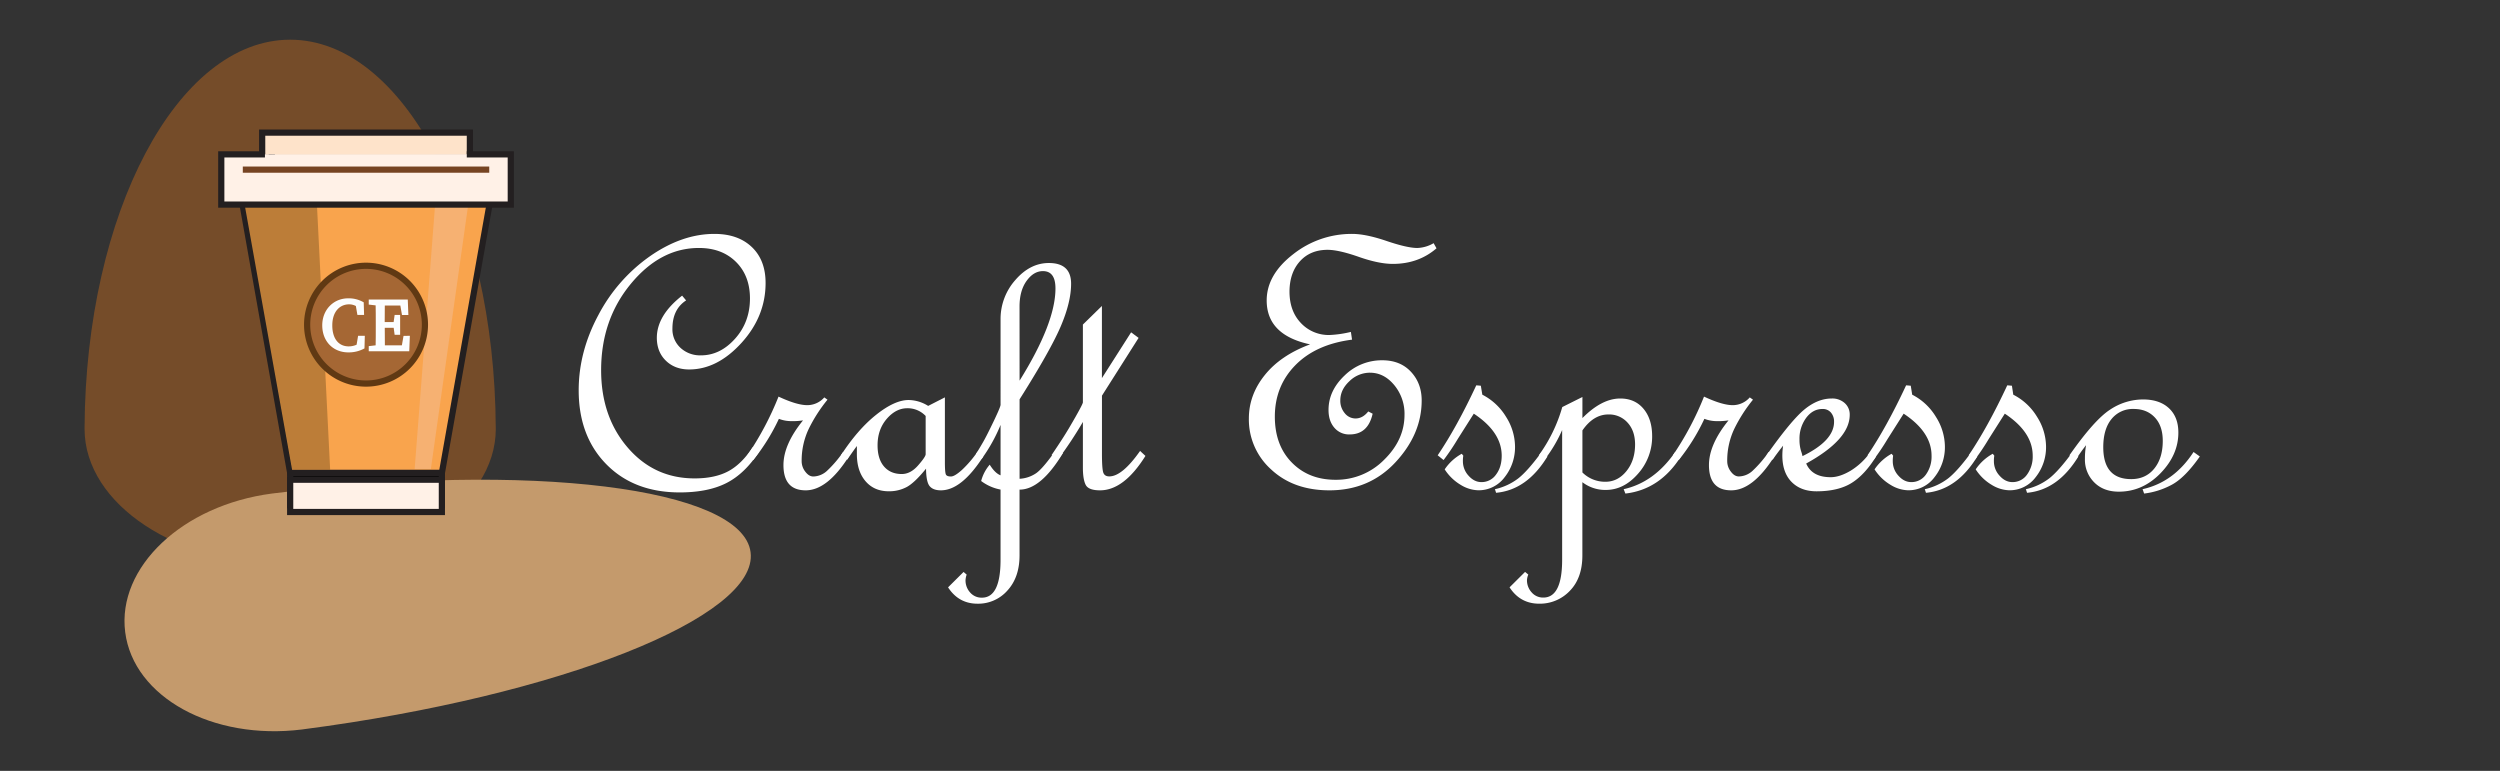 <svg xmlns="http://www.w3.org/2000/svg" viewBox="0 0 1613.04 497.36"><rect x="0" y="0" width="1613.04" height="497.36" fill="#333333" stroke="none"/><defs><style>.cls-1{isolation:isolate;}.cls-2{fill:#fff;}.cls-3{fill:#754c29;}.cls-4{fill:#c49a6c;mix-blend-mode:multiply;}.cls-5{fill:#f9a44d;}.cls-10,.cls-5,.cls-8,.cls-9{stroke:#231f20;}.cls-10,.cls-11,.cls-14,.cls-5,.cls-8,.cls-9{stroke-miterlimit:10;}.cls-10,.cls-11,.cls-5,.cls-8,.cls-9{stroke-width:4px;}.cls-6{fill:#bc7d38;mix-blend-mode:darken;}.cls-7{fill:#f6b172;mix-blend-mode:lighten;}.cls-8{fill:#fee3ca;}.cls-9{fill:#fff1e7;}.cls-10{fill:#020202;}.cls-11{fill:none;stroke:#764422;}.cls-12{fill:#a56734;}.cls-13{fill:#603913;}.cls-14{fill:#fafdff;stroke:#fdfefe;stroke-linecap:round;stroke-width:1.5px;}</style></defs><title>craft espresso</title><g class="cls-1"><g id="Layer_1" data-name="Layer 1"><path class="cls-2" d="M489.67,291.59q-9.07,14-20.91,20.05t-30.12,6.08q-29.56,0-47.41-18.16t-17.85-47.72q0-24.9,12.7-48.57a106.87,106.87,0,0,1,33.36-38q20.67-14.36,41.53-14.35,15.21,0,24.1,8.46t8.9,23.19q0,21.59-15.58,38.7t-33.74,17.11q-9.19,0-15-5.64T423.8,218q0-14.48,16.31-27.24l2.58,3.07q-8.83,5.77-8.83,18.16a16.22,16.22,0,0,0,5.21,12.45,18.62,18.62,0,0,0,13.19,4.84q12.39,0,22-10.73t9.63-25.94q0-14.73-9.08-23.68T450.91,160q-24.78,0-43.92,23.18t-19.13,55.69q0,29.94,17.11,49.87t43.24,19.93q13,0,21.65-4.6t15.76-15.52Z"/><path class="cls-2" d="M547.69,294.53q-13.86,21.84-27.84,21.84-14.36,0-14.35-16.32,0-13.24,12.63-28.82a42.64,42.64,0,0,1-7.85.49,22.45,22.45,0,0,1-7.73-1.48A130.68,130.68,0,0,1,486,296.86l-3.8-3.06a195.76,195.76,0,0,0,20.12-37.91q11.78,5.52,18.52,5.52a14.55,14.55,0,0,0,11-5l2.08,1.47a97.56,97.56,0,0,0-12.11,18.83,47.75,47.75,0,0,0-4.57,20.92,10.94,10.94,0,0,0,2.34,6.68q2.34,3.14,5.18,3.13a13.45,13.45,0,0,0,9-3.8,73.93,73.93,0,0,0,10.23-12Z"/><path class="cls-2" d="M634.42,294.53q-14,21.84-27.35,21.84-5,0-7.24-2.7t-2.33-11.29q-7.37,9.09-12.45,11.84a24,24,0,0,1-11.6,2.76q-9.44,0-15-6.5t-5.58-17.42v-5.27q-1.35,1.71-6.26,8.83l-4.05-2.82q10.8-16.68,22.76-26.19t20.91-9.51a24.17,24.17,0,0,1,12.64,3.8l10.79-5.52v41.71c0,4.42.21,7.07.62,8s1.51,1.35,3.31,1.35q2.32,0,7-4.17a72.8,72.8,0,0,0,10.18-11.9Zm-37.17-1.47V268.4a16,16,0,0,0-11.82-5q-7.39,0-13.3,6.87t-5.91,17.05q0,8.83,4.18,13.68t11.46,4.85q5.65,0,10.53-5.58T597.25,293.06Z"/><path class="cls-2" d="M629.76,292.81q2.32-3.68,4.66-7.78t6.75-13.31q4.41-9.21,4.41-10.55V206.09a37.76,37.76,0,0,1,9.51-25.39q9.51-11,21.65-11,14.35,0,14.35,13.37,0,11.78-6.62,27.35t-26.62,47.23v51.27a21,21,0,0,0,10.43-3.43q4.65-3.06,13.74-16.19l3.8,3.06q-14.24,23.57-28,23.56v42.44q0,14.1-7.79,22.63a25.09,25.09,0,0,1-19.32,8.53q-12.15,0-19-10.55l10-9.94,2,1.72a13,13,0,0,0-.74,3.56,11.57,11.57,0,0,0,3,8,9.68,9.68,0,0,0,7.6,3.31q12,0,12-24.41V315.88a30,30,0,0,1-12.51-5.52,26.33,26.33,0,0,1,5.52-10.55q3.43,5.52,7,6.87V274.17a104.86,104.86,0,0,1-12.26,22Zm28.09-47.22Q681,208.42,681,186.09q0-11.16-8.09-11.16-6,0-10.55,6.32t-4.54,16.62Z"/><path class="cls-2" d="M739.06,294.16q-13.87,22.21-29.32,22.21-7.37,0-9.2-3.48t-1.84-11.15v-29.5a261.22,261.22,0,0,1-16.07,24.26l-4.13-2.88q4.56-6.74,7.76-11.75t7.82-13.16q4.62-8.15,4.62-9.12V209.4l12.27-12v46.56l18.84-29.54,4.83,3.59L711,255.28V293q0,8.61.73,11.49t4,2.89q8.34,0,19.87-16.43Z"/><path class="cls-2" d="M926.86,160.21q-11.64,10.06-28.18,10.06-9.06,0-22-4.54t-20.09-4.54q-11.14,0-17.82,7.36T832,188.06q0,12.63,7.36,20.36a24.51,24.51,0,0,0,18.52,7.73,71.15,71.15,0,0,0,13.74-2l.74,5q-23.37,3-36.59,16.5t-13.22,33.18q0,18.41,10.92,29.57t28.21,11.16a43.33,43.33,0,0,0,31.35-12.88q13.18-12.89,13.18-29.07a29,29,0,0,0-6.62-19.14q-6.63-8-15.7-8A18.91,18.91,0,0,0,870.62,246q-5.83,5.46-5.83,12.33a12.32,12.32,0,0,0,2.88,8.28A8.84,8.84,0,0,0,874.6,270q4.67,0,8.22-4.54l2.83,1.47q-3,13.38-14.85,13.37a12.37,12.37,0,0,1-9.87-4.35q-3.75-4.35-3.74-11.47,0-12.39,10.36-22.2a34.25,34.25,0,0,1,24.35-9.82q11.54,0,18.46,7.42t6.93,18.47q0,21.7-16.86,39.86T857.8,316.37q-23.19,0-37.6-13.44A43.26,43.26,0,0,1,805.79,270q0-15.21,10.27-28t29.23-19.81q-28-6-28-28.34,0-16.56,17-29.75a60.72,60.72,0,0,1,38.21-13.18q8.72,0,22.08,4.54T914.47,160A22.32,22.32,0,0,0,925,156.9Z"/><path class="cls-2" d="M956.42,254.66A38.15,38.15,0,0,1,971.76,269a36.2,36.2,0,0,1,5.76,19,31.13,31.13,0,0,1-6.68,19.87,20.85,20.85,0,0,1-17.11,8.47,22.78,22.78,0,0,1-11.17-3.44,31.21,31.21,0,0,1-10.42-10.06,31.57,31.57,0,0,1,11-10.06l1,1.23a18.84,18.84,0,0,0-.25,3.56,13.7,13.7,0,0,0,3.66,9.38q3.67,4.11,8.3,4.11a11.28,11.28,0,0,0,9.4-4.84q3.68-4.85,3.67-12.21,0-15.21-18-27.11l-10.42,16.44a147.14,147.14,0,0,1-9.08,13.49l-3.8-3.06q12.51-18.53,24.9-45.15l2.94.25Zm42,39.87q-13.12,21.6-33.12,23.43l-.74-2.33a38.32,38.32,0,0,0,15-6.93q6.19-4.84,15.15-17.11Z"/><path class="cls-2" d="M1021,269.75q12.51-12.63,24.41-12.63,9.45,0,15,6.62t5.58,17.54a35.89,35.89,0,0,1-9.14,24.42q-9.13,10.43-20.79,10.42a24.29,24.29,0,0,1-15.09-5v47.23q0,14.6-8.1,22.88a26.58,26.58,0,0,1-19.75,8.28q-12.26,0-19.13-10.55L984,369l2.09,1.72a10.51,10.51,0,0,0-.86,3.56,11.5,11.5,0,0,0,3,7.91,9.67,9.67,0,0,0,7.54,3.37q12.15,0,12.15-24.41V277.48a90.34,90.34,0,0,1-11.54,19.38l-3.55-3.06A98.81,98.81,0,0,0,1008,262.64l13-6.5Zm0,35.09a20.73,20.73,0,0,0,14.84,6q8,0,13.56-6.87t5.58-17.18q0-8.82-4.85-14.1a16,16,0,0,0-12.33-5.28q-9.69,0-16.8,10.31Zm63.54-10.31q-13.5,21.35-35.82,23.92l-1.1-2.82q19.74-4.41,33.24-24Z"/><path class="cls-2" d="M1144.84,294.53Q1131,316.37,1117,316.37q-14.36,0-14.35-16.32,0-13.24,12.63-28.82a42.64,42.64,0,0,1-7.85.49,22.45,22.45,0,0,1-7.73-1.48,130.68,130.68,0,0,1-16.56,26.62l-3.8-3.06a195.76,195.76,0,0,0,20.12-37.91q11.77,5.52,18.52,5.52a14.55,14.55,0,0,0,11-5l2.08,1.47A97.56,97.56,0,0,0,1119,276.68a47.75,47.75,0,0,0-4.57,20.92,10.94,10.94,0,0,0,2.34,6.68q2.34,3.14,5.18,3.13a13.45,13.45,0,0,0,9-3.8,73.93,73.93,0,0,0,10.23-12Z"/><path class="cls-2" d="M1210.47,294.53q-7.24,11.78-15.82,17.11T1172.08,317q-10.18,0-16.14-6.07T1150,293.8a42.38,42.38,0,0,1,.49-6.26q-4.42,5.64-6.75,9.08l-4-2.82q15.94-22.57,24.53-29.63t17.67-7.05a11.88,11.88,0,0,1,8.28,2.94,9.8,9.8,0,0,1,3.25,7.61q0,15.94-28.09,31.4,3.8,8.83,15.82,8.83,5.77,0,12.82-4.17a43,43,0,0,0,12.82-12.14Zm-47.47-.24q20.36-9.94,20.36-22.08a8.81,8.81,0,0,0-2-6,6.84,6.84,0,0,0-5.46-2.33q-6.26,0-10.55,5.76a22.57,22.57,0,0,0-4.29,13.86,24.65,24.65,0,0,0,1,7.49A24.33,24.33,0,0,1,1163,294.29Z"/><path class="cls-2" d="M1233.78,254.66A38.06,38.06,0,0,1,1249.11,269a36.22,36.22,0,0,1,5.77,19,31.08,31.08,0,0,1-6.69,19.87,20.85,20.85,0,0,1-17.11,8.47,22.71,22.71,0,0,1-11.16-3.44,31.14,31.14,0,0,1-10.43-10.06,31.57,31.57,0,0,1,11-10.06l1,1.23a19.91,19.91,0,0,0-.24,3.56,13.65,13.65,0,0,0,3.66,9.38q3.66,4.11,8.3,4.11a11.3,11.3,0,0,0,9.4-4.84,19.68,19.68,0,0,0,3.66-12.21q0-15.21-18-27.11l-10.43,16.44a147.14,147.14,0,0,1-9.08,13.49l-3.8-3.06q12.51-18.53,24.9-45.15l3,.25Zm42,39.87q-13.12,21.6-33.12,23.43l-.74-2.33a38.32,38.32,0,0,0,15-6.93q6.19-4.84,15.15-17.11Z"/><path class="cls-2" d="M1299,254.66A38.06,38.06,0,0,1,1314.37,269a36.22,36.22,0,0,1,5.77,19,31.08,31.08,0,0,1-6.69,19.87,20.85,20.85,0,0,1-17.11,8.47,22.71,22.71,0,0,1-11.16-3.44,31.14,31.14,0,0,1-10.43-10.06,31.57,31.57,0,0,1,11-10.06l1,1.23a18.84,18.84,0,0,0-.25,3.56,13.66,13.66,0,0,0,3.67,9.38q3.66,4.11,8.3,4.11a11.3,11.3,0,0,0,9.4-4.84,19.68,19.68,0,0,0,3.66-12.21q0-15.21-18-27.11l-10.43,16.44a147.14,147.14,0,0,1-9.08,13.49l-3.8-3.06q12.51-18.53,24.9-45.15l3,.25Zm42,39.87q-13.12,21.6-33.12,23.43l-.74-2.33a38.32,38.32,0,0,0,15-6.93q6.19-4.84,15.15-17.11Z"/><path class="cls-2" d="M1335.22,293.8q15.94-22.77,26.13-29.42a38.47,38.47,0,0,1,21.35-6.65q10.66,0,16.74,5.66t6.07,15.73q0,14.38-11.53,26.24t-26.86,11.87q-9.94,0-15.89-6a20.56,20.56,0,0,1-6-15.15,48.33,48.33,0,0,1,.74-8.84,107.46,107.46,0,0,0-6.75,9.57Zm39.87,15.33q9.33,0,14.84-6.75t5.52-17.91q0-9.69-5.15-15.15t-13.61-5.45a17.54,17.54,0,0,0-14.3,6.5q-5.33,6.5-5.33,18.15Q1357.06,309.13,1375.09,309.13Zm44.28-14.6q-9.81,14-18.52,18.46a50.13,50.13,0,0,1-17.42,5.46l-1-2.82q20.23-4.53,32.88-24Z"/><path class="cls-3" d="M319.89,276.58V277c-.3,48.47-59.59,87.69-132.67,87.69S54.86,325.43,54.56,277v-.38c0-.2,0-.41,0-.61.72-138.53,59.85-250.4,132.65-250.4S319.15,137.44,319.87,276C319.89,276.17,319.89,276.38,319.89,276.58Z"/><path class="cls-4" d="M195.31,470.61l-.45.06c-57.71,7.19-108.73-20.86-114.08-62.79s37-81.89,94.64-89.43l.45-.06.72-.08c164.91-20.64,302.36-3.72,307.7,38S360.83,449,196,470.51Z"/><polygon class="cls-5" points="319.84 109.45 285.11 305.16 187.23 305.16 152.5 109.45 319.84 109.45"/><polygon class="cls-6" points="157.84 132.01 189.62 309.52 213.34 309.52 204.49 132.01 157.84 132.01"/><polygon class="cls-7" points="302.67 128 278 302.64 267.54 302.64 281.06 128 302.67 128"/><polyline class="cls-8" points="303.17 99.85 303.17 85.57 169.16 85.57 169.16 99.85"/><polyline class="cls-8" points="305.5 99.6 305.5 121.13 175.38 121.13 175.38 99.6"/><polyline class="cls-9" points="301.17 99.6 329.57 99.6 329.57 132.01 142.77 132.01 142.77 99.6 170.95 99.6"/><rect class="cls-10" x="187.22" y="305.16" width="97.88" height="20.83"/><rect class="cls-9" x="187.22" y="309.52" width="97.88" height="20.83"/><line class="cls-11" x1="156.66" y1="109.45" x2="315.67" y2="109.45"/><circle class="cls-12" cx="236.17" cy="209.48" r="38"/><path class="cls-13" d="M236.17,173.48a36,36,0,1,1-36,36,36,36,0,0,1,36-36m0-4a40,40,0,1,0,40,40,40,40,0,0,0-40-40Z"/><path class="cls-14" d="M234.62,217.42l-.19,6.91a20,20,0,0,1-9.64,2.29c-9.64,0-16.12-7-16.12-16.69,0-9.54,6.77-16.7,16.07-16.7a18.39,18.39,0,0,1,9.2,2.29l.2,6.92h-2.91l-.94-5.47a10.05,10.05,0,0,0-5-1.36c-6.44,0-11.64,5-11.64,14.32s4.67,14.31,11.31,14.31a13.2,13.2,0,0,0,5.8-1.32l.92-5.5Z"/><path class="cls-14" d="M263.67,217.42l-.34,8.49H238.67V224l4.44-.52c.1-4.05.1-8.2.1-12.37v-2.38c0-4.11,0-8.26-.1-12.37l-4.44-.51V194h23.71l.33,8.49H260l-1.06-6.1h-11.4c-.08,4-.08,8-.08,12.16h7.17l.65-4.58h2.14v11.31h-2.14l-.61-4.54H247.5c0,4.55,0,8.74.08,12.84h12.34l1.07-6.11Z"/></g></g></svg>